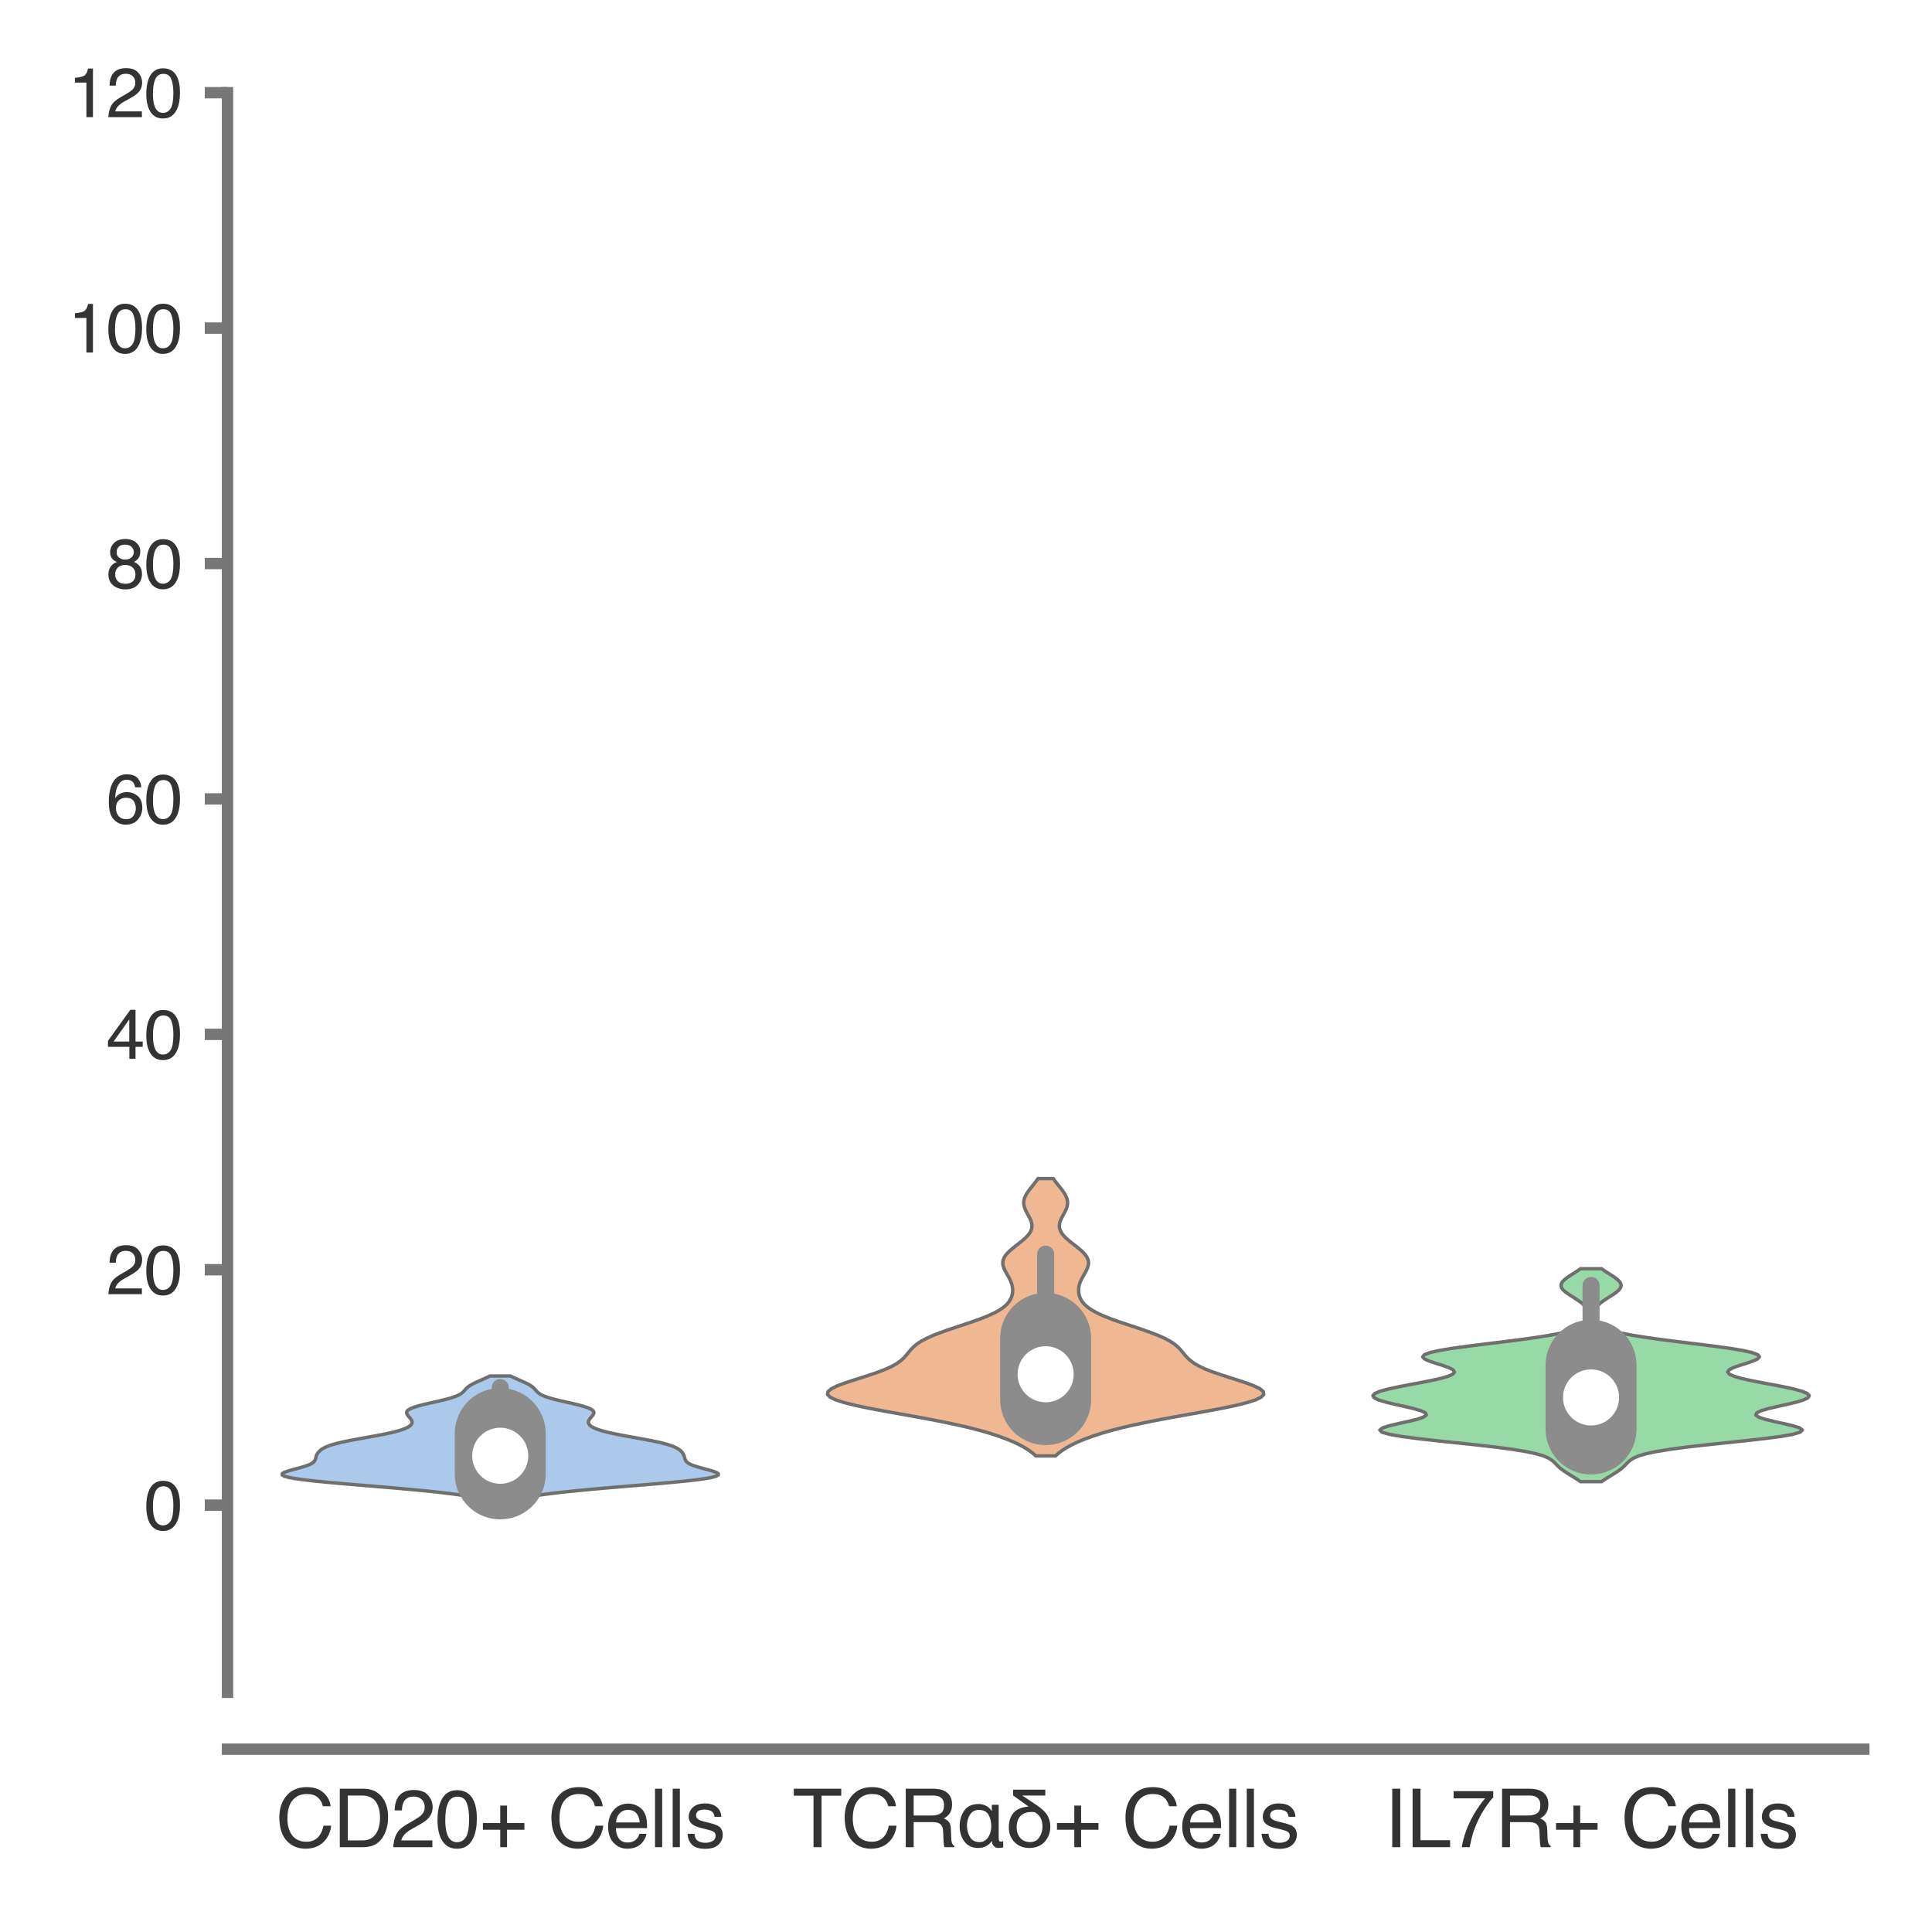 <?xml version="1.0" encoding="utf-8" standalone="no"?>
<!DOCTYPE svg PUBLIC "-//W3C//DTD SVG 1.1//EN"
  "http://www.w3.org/Graphics/SVG/1.1/DTD/svg11.dtd">
<svg xmlns:xlink="http://www.w3.org/1999/xlink" width="84.96pt" height="84.96pt" viewBox="0 0 84.96 84.96" xmlns="http://www.w3.org/2000/svg" version="1.1">
 <defs>
  <style type="text/css">*{stroke-linejoin: round; stroke-linecap: butt}</style>
 </defs>
 <g id="figure_1">
  <g id="patch_1">
   <path d="M 0 84.96 
L 84.96 84.96 
L 84.96 0 
L 0 0 
z
" style="fill: #ffffff"/>
  </g>
  <g id="axes_1">
   <g id="patch_2">
    <path d="M 10.005 74.42 
L 81.96 74.42 
L 81.96 4.076 
L 10.005 4.076 
z
" style="fill: #ffffff"/>
   </g>
   <g id="matplotlib.axis_1">
    <g id="xtick_1">
     <g id="text_1">
      <!-- CD20+ Cells -->
      <g style="fill: #333333" transform="translate(12.126 81.23) scale(0.035 -0.035)">
       <defs>
        <path id="Helvetica-43" d="M 2422 4716 
Q 3294 4716 3775 4256 
Q 4256 3797 4309 3213 
L 3703 3213 
Q 3600 3656 3292 3915 
Q 2984 4175 2428 4175 
Q 1750 4175 1333 3698 
Q 916 3222 916 2238 
Q 916 1431 1292 929 
Q 1669 428 2416 428 
Q 3103 428 3463 956 
Q 3653 1234 3747 1688 
L 4353 1688 
Q 4272 963 3816 472 
Q 3269 -119 2341 -119 
Q 1541 -119 997 366 
Q 281 1006 281 2344 
Q 281 3359 819 4009 
Q 1400 4716 2422 4716 
z
M 2297 4716 
L 2297 4716 
z
" transform="scale(0.016)"/>
        <path id="Helvetica-44" d="M 2250 531 
Q 2566 531 2769 597 
Q 3131 719 3363 1066 
Q 3547 1344 3628 1778 
Q 3675 2038 3675 2259 
Q 3675 3113 3336 3584 
Q 2997 4056 2244 4056 
L 1141 4056 
L 1141 531 
L 2250 531 
z
M 516 4591 
L 2375 4591 
Q 3322 4591 3844 3919 
Q 4309 3313 4309 2366 
Q 4309 1634 4034 1044 
Q 3550 0 2369 0 
L 516 0 
L 516 4591 
z
" transform="scale(0.016)"/>
        <path id="Helvetica-32" d="M 200 0 
Q 231 578 439 1006 
Q 647 1434 1250 1784 
L 1850 2131 
Q 2253 2366 2416 2531 
Q 2672 2791 2672 3125 
Q 2672 3516 2437 3745 
Q 2203 3975 1813 3975 
Q 1234 3975 1013 3538 
Q 894 3303 881 2888 
L 309 2888 
Q 319 3472 525 3841 
Q 891 4491 1816 4491 
Q 2584 4491 2939 4075 
Q 3294 3659 3294 3150 
Q 3294 2613 2916 2231 
Q 2697 2009 2131 1694 
L 1703 1456 
Q 1397 1288 1222 1134 
Q 909 863 828 531 
L 3272 531 
L 3272 0 
L 200 0 
z
" transform="scale(0.016)"/>
        <path id="Helvetica-30" d="M 1731 4475 
Q 2600 4475 2988 3759 
Q 3288 3206 3288 2244 
Q 3288 1331 3016 734 
Q 2622 -122 1728 -122 
Q 922 -122 528 578 
Q 200 1163 200 2147 
Q 200 2909 397 3456 
Q 766 4475 1731 4475 
z
M 1725 391 
Q 2163 391 2422 778 
Q 2681 1166 2681 2222 
Q 2681 2984 2493 3476 
Q 2306 3969 1766 3969 
Q 1269 3969 1039 3501 
Q 809 3034 809 2125 
Q 809 1441 956 1025 
Q 1181 391 1725 391 
z
" transform="scale(0.016)"/>
        <path id="Helvetica-2b" d="M 288 1369 
L 288 1894 
L 1650 1894 
L 1650 3266 
L 2184 3266 
L 2184 1894 
L 3547 1894 
L 3547 1369 
L 2184 1369 
L 2184 0 
L 1650 0 
L 1650 1369 
L 288 1369 
z
" transform="scale(0.016)"/>
        <path id="Helvetica-20" transform="scale(0.016)"/>
        <path id="Helvetica-65" d="M 1806 3422 
Q 2163 3422 2497 3255 
Q 2831 3088 3006 2822 
Q 3175 2569 3231 2231 
Q 3281 2000 3281 1494 
L 828 1494 
Q 844 984 1069 676 
Q 1294 369 1766 369 
Q 2206 369 2469 659 
Q 2619 828 2681 1050 
L 3234 1050 
Q 3213 866 3089 639 
Q 2966 413 2813 269 
Q 2556 19 2178 -69 
Q 1975 -119 1719 -119 
Q 1094 -119 659 336 
Q 225 791 225 1609 
Q 225 2416 662 2919 
Q 1100 3422 1806 3422 
z
M 2703 1941 
Q 2669 2306 2544 2525 
Q 2313 2931 1772 2931 
Q 1384 2931 1121 2651 
Q 859 2372 844 1941 
L 2703 1941 
z
M 1753 3428 
L 1753 3428 
z
" transform="scale(0.016)"/>
        <path id="Helvetica-6c" d="M 428 4591 
L 991 4591 
L 991 0 
L 428 0 
L 428 4591 
z
" transform="scale(0.016)"/>
        <path id="Helvetica-73" d="M 747 1050 
Q 772 769 888 619 
Q 1100 347 1625 347 
Q 1938 347 2175 483 
Q 2413 619 2413 903 
Q 2413 1119 2222 1231 
Q 2100 1300 1741 1391 
L 1294 1503 
Q 866 1609 663 1741 
Q 300 1969 300 2372 
Q 300 2847 642 3140 
Q 984 3434 1563 3434 
Q 2319 3434 2653 2991 
Q 2863 2709 2856 2384 
L 2325 2384 
Q 2309 2575 2191 2731 
Q 1997 2953 1519 2953 
Q 1200 2953 1036 2831 
Q 872 2709 872 2509 
Q 872 2291 1088 2159 
Q 1213 2081 1456 2022 
L 1828 1931 
Q 2434 1784 2641 1647 
Q 2969 1431 2969 969 
Q 2969 522 2630 197 
Q 2291 -128 1597 -128 
Q 850 -128 539 211 
Q 228 550 206 1050 
L 747 1050 
z
M 1578 3428 
L 1578 3428 
z
" transform="scale(0.016)"/>
       </defs>
       <use xlink:href="#Helvetica-43"/>
       <use xlink:href="#Helvetica-44" x="72.217"/>
       <use xlink:href="#Helvetica-32" x="144.434"/>
       <use xlink:href="#Helvetica-30" x="200.049"/>
       <use xlink:href="#Helvetica-2b" x="255.664"/>
       <use xlink:href="#Helvetica-20" x="314.062"/>
       <use xlink:href="#Helvetica-43" x="341.846"/>
       <use xlink:href="#Helvetica-65" x="414.062"/>
       <use xlink:href="#Helvetica-6c" x="469.678"/>
       <use xlink:href="#Helvetica-6c" x="491.895"/>
       <use xlink:href="#Helvetica-73" x="514.111"/>
      </g>
     </g>
    </g>
    <g id="xtick_2">
     <g id="text_2">
      <!-- TCRαδ+ Cells -->
      <g style="fill: #333333" transform="translate(34.85 81.23) scale(0.035 -0.035)">
       <defs>
        <path id="Helvetica-54" d="M 3828 4591 
L 3828 4044 
L 2281 4044 
L 2281 0 
L 1650 0 
L 1650 4044 
L 103 4044 
L 103 4591 
L 3828 4591 
z
" transform="scale(0.016)"/>
        <path id="Helvetica-52" d="M 2622 2488 
Q 3059 2488 3314 2663 
Q 3569 2838 3569 3294 
Q 3569 3784 3213 3963 
Q 3022 4056 2703 4056 
L 1184 4056 
L 1184 2488 
L 2622 2488 
z
M 563 4591 
L 2688 4591 
Q 3213 4591 3553 4438 
Q 4200 4144 4200 3353 
Q 4200 2941 4029 2678 
Q 3859 2416 3553 2256 
Q 3822 2147 3958 1969 
Q 4094 1791 4109 1391 
L 4131 775 
Q 4141 513 4175 384 
Q 4231 166 4375 103 
L 4375 0 
L 3613 0 
Q 3581 59 3562 153 
Q 3544 247 3531 516 
L 3494 1281 
Q 3472 1731 3159 1884 
Q 2981 1969 2600 1969 
L 1184 1969 
L 1184 0 
L 563 0 
L 563 4591 
z
" transform="scale(0.016)"/>
        <path id="Helvetica-3b1" d="M 3347 703 
Q 3334 428 3525 434 
Q 3641 434 3700 475 
L 3700 -19 
Q 3628 -44 3513 -50 
Q 3391 -63 3309 -63 
Q 3084 -56 2956 103 
Q 2816 256 2816 475 
L 2803 475 
Q 2413 -63 1734 -63 
Q 1006 -50 647 459 
Q 281 953 281 1644 
Q 281 2350 634 2859 
Q 984 3378 1741 3391 
Q 2413 3391 2797 2847 
L 2809 2847 
L 2809 3328 
L 3347 3328 
L 3347 703 
z
M 1825 397 
Q 2075 397 2253 513 
Q 2425 622 2541 806 
Q 2766 1184 2766 1638 
Q 2766 2144 2559 2528 
Q 2350 2919 1797 2931 
Q 1306 2919 1081 2534 
Q 856 2156 856 1697 
Q 856 1209 1081 819 
Q 1306 409 1825 397 
z
" transform="scale(0.016)"/>
        <path id="Helvetica-3b4" d="M 666 4519 
L 3188 4519 
L 3188 4056 
L 1394 4056 
L 1394 4044 
L 2509 3303 
Q 3134 2881 3372 2469 
Q 3591 2053 3584 1600 
Q 3578 934 3163 447 
Q 2738 -50 1938 -63 
Q 1203 -56 769 403 
Q 331 850 325 1556 
Q 341 3066 1863 3188 
L 1863 3200 
L 666 4056 
L 666 4519 
z
M 1991 397 
Q 2497 403 2731 794 
Q 2969 1166 2969 1606 
Q 2969 1856 2919 2041 
Q 2866 2222 2791 2344 
Q 2713 2463 2638 2541 
Q 2559 2619 2509 2650 
Q 2381 2766 2156 2766 
Q 947 2766 941 1528 
Q 941 1056 1216 738 
Q 1491 403 1991 397 
z
" transform="scale(0.016)"/>
       </defs>
       <use xlink:href="#Helvetica-54"/>
       <use xlink:href="#Helvetica-43" x="61.084"/>
       <use xlink:href="#Helvetica-52" x="133.301"/>
       <use xlink:href="#Helvetica-3b1" x="205.518"/>
       <use xlink:href="#Helvetica-3b4" x="266.602"/>
       <use xlink:href="#Helvetica-2b" x="327.686"/>
       <use xlink:href="#Helvetica-20" x="386.084"/>
       <use xlink:href="#Helvetica-43" x="413.867"/>
       <use xlink:href="#Helvetica-65" x="486.084"/>
       <use xlink:href="#Helvetica-6c" x="541.699"/>
       <use xlink:href="#Helvetica-6c" x="563.916"/>
       <use xlink:href="#Helvetica-73" x="586.133"/>
      </g>
     </g>
    </g>
    <g id="xtick_3">
     <g id="text_3">
      <!-- IL7R+ Cells -->
      <g style="fill: #333333" transform="translate(60.873 81.23) scale(0.035 -0.035)">
       <defs>
        <path id="Helvetica-49" d="M 628 4591 
L 1256 4591 
L 1256 0 
L 628 0 
L 628 4591 
z
" transform="scale(0.016)"/>
        <path id="Helvetica-4c" d="M 488 4591 
L 1109 4591 
L 1109 547 
L 3434 547 
L 3434 0 
L 488 0 
L 488 4591 
z
" transform="scale(0.016)"/>
        <path id="Helvetica-37" d="M 3347 4400 
L 3347 3909 
Q 3131 3700 2773 3181 
Q 2416 2663 2141 2063 
Q 1869 1478 1728 997 
Q 1638 688 1494 0 
L 872 0 
Q 1084 1281 1809 2550 
Q 2238 3294 2709 3834 
L 234 3834 
L 234 4400 
L 3347 4400 
z
" transform="scale(0.016)"/>
       </defs>
       <use xlink:href="#Helvetica-49"/>
       <use xlink:href="#Helvetica-4c" x="27.783"/>
       <use xlink:href="#Helvetica-37" x="83.398"/>
       <use xlink:href="#Helvetica-52" x="139.014"/>
       <use xlink:href="#Helvetica-2b" x="211.23"/>
       <use xlink:href="#Helvetica-20" x="269.629"/>
       <use xlink:href="#Helvetica-43" x="297.412"/>
       <use xlink:href="#Helvetica-65" x="369.629"/>
       <use xlink:href="#Helvetica-6c" x="425.244"/>
       <use xlink:href="#Helvetica-6c" x="447.461"/>
       <use xlink:href="#Helvetica-73" x="469.678"/>
      </g>
     </g>
    </g>
   </g>
   <g id="matplotlib.axis_2">
    <g id="ytick_1">
     <g id="line2d_1">
      <defs>
       <path id="m9e9e33319c" d="M 0 0 
L -1 0 
" style="stroke: #777777; stroke-width: 0.5"/>
      </defs>
      <g>
       <use xlink:href="#m9e9e33319c" x="10.005" y="66.19" style="fill: #777777; stroke: #777777; stroke-width: 0.5"/>
      </g>
     </g>
     <g id="text_4">
      <!-- 0 -->
      <g style="fill: #333333" transform="translate(6.337 67.266) scale(0.03 -0.03)">
       <use xlink:href="#Helvetica-30"/>
      </g>
     </g>
    </g>
    <g id="ytick_2">
     <g id="line2d_2">
      <g>
       <use xlink:href="#m9e9e33319c" x="10.005" y="55.837" style="fill: #777777; stroke: #777777; stroke-width: 0.5"/>
      </g>
     </g>
     <g id="text_5">
      <!-- 20 -->
      <g style="fill: #333333" transform="translate(4.669 56.913) scale(0.03 -0.03)">
       <use xlink:href="#Helvetica-32"/>
       <use xlink:href="#Helvetica-30" x="55.615"/>
      </g>
     </g>
    </g>
    <g id="ytick_3">
     <g id="line2d_3">
      <g>
       <use xlink:href="#m9e9e33319c" x="10.005" y="45.485" style="fill: #777777; stroke: #777777; stroke-width: 0.5"/>
      </g>
     </g>
     <g id="text_6">
      <!-- 40 -->
      <g style="fill: #333333" transform="translate(4.669 46.561) scale(0.03 -0.03)">
       <defs>
        <path id="Helvetica-34" d="M 2116 1584 
L 2116 3613 
L 681 1584 
L 2116 1584 
z
M 2125 0 
L 2125 1094 
L 163 1094 
L 163 1644 
L 2213 4488 
L 2688 4488 
L 2688 1584 
L 3347 1584 
L 3347 1094 
L 2688 1094 
L 2688 0 
L 2125 0 
z
" transform="scale(0.016)"/>
       </defs>
       <use xlink:href="#Helvetica-34"/>
       <use xlink:href="#Helvetica-30" x="55.615"/>
      </g>
     </g>
    </g>
    <g id="ytick_4">
     <g id="line2d_4">
      <g>
       <use xlink:href="#m9e9e33319c" x="10.005" y="35.133" style="fill: #777777; stroke: #777777; stroke-width: 0.5"/>
      </g>
     </g>
     <g id="text_7">
      <!-- 60 -->
      <g style="fill: #333333" transform="translate(4.669 36.209) scale(0.03 -0.03)">
       <defs>
        <path id="Helvetica-36" d="M 1872 4494 
Q 2622 4494 2917 4105 
Q 3213 3716 3213 3303 
L 2656 3303 
Q 2606 3569 2497 3719 
Q 2294 4000 1881 4000 
Q 1409 4000 1131 3564 
Q 853 3128 822 2316 
Q 1016 2600 1309 2741 
Q 1578 2866 1909 2866 
Q 2472 2866 2890 2506 
Q 3309 2147 3309 1434 
Q 3309 825 2912 354 
Q 2516 -116 1781 -116 
Q 1153 -116 697 361 
Q 241 838 241 1966 
Q 241 2800 444 3381 
Q 834 4494 1872 4494 
z
M 1831 384 
Q 2275 384 2495 682 
Q 2716 981 2716 1388 
Q 2716 1731 2519 2042 
Q 2322 2353 1803 2353 
Q 1441 2353 1167 2112 
Q 894 1872 894 1388 
Q 894 963 1142 673 
Q 1391 384 1831 384 
z
" transform="scale(0.016)"/>
       </defs>
       <use xlink:href="#Helvetica-36"/>
       <use xlink:href="#Helvetica-30" x="55.615"/>
      </g>
     </g>
    </g>
    <g id="ytick_5">
     <g id="line2d_5">
      <g>
       <use xlink:href="#m9e9e33319c" x="10.005" y="24.781" style="fill: #777777; stroke: #777777; stroke-width: 0.5"/>
      </g>
     </g>
     <g id="text_8">
      <!-- 80 -->
      <g style="fill: #333333" transform="translate(4.669 25.857) scale(0.03 -0.03)">
       <defs>
        <path id="Helvetica-38" d="M 1741 2600 
Q 2113 2600 2322 2808 
Q 2531 3016 2531 3303 
Q 2531 3553 2331 3762 
Q 2131 3972 1722 3972 
Q 1316 3972 1134 3762 
Q 953 3553 953 3272 
Q 953 2956 1187 2778 
Q 1422 2600 1741 2600 
z
M 1775 384 
Q 2166 384 2423 595 
Q 2681 806 2681 1225 
Q 2681 1659 2415 1884 
Q 2150 2109 1734 2109 
Q 1331 2109 1076 1879 
Q 822 1650 822 1244 
Q 822 894 1055 639 
Q 1288 384 1775 384 
z
M 975 2384 
Q 741 2484 609 2619 
Q 363 2869 363 3269 
Q 363 3769 725 4128 
Q 1088 4488 1753 4488 
Q 2397 4488 2762 4148 
Q 3128 3809 3128 3356 
Q 3128 2938 2916 2678 
Q 2797 2531 2547 2391 
Q 2825 2263 2984 2097 
Q 3281 1784 3281 1284 
Q 3281 694 2884 283 
Q 2488 -128 1763 -128 
Q 1109 -128 657 226 
Q 206 581 206 1256 
Q 206 1653 400 1942 
Q 594 2231 975 2384 
z
" transform="scale(0.016)"/>
       </defs>
       <use xlink:href="#Helvetica-38"/>
       <use xlink:href="#Helvetica-30" x="55.615"/>
      </g>
     </g>
    </g>
    <g id="ytick_6">
     <g id="line2d_6">
      <g>
       <use xlink:href="#m9e9e33319c" x="10.005" y="14.428" style="fill: #777777; stroke: #777777; stroke-width: 0.5"/>
      </g>
     </g>
     <g id="text_9">
      <!-- 100 -->
      <g style="fill: #333333" transform="translate(3 15.504) scale(0.03 -0.03)">
       <defs>
        <path id="Helvetica-31" d="M 613 3169 
L 613 3600 
Q 1222 3659 1462 3798 
Q 1703 3938 1822 4456 
L 2266 4456 
L 2266 0 
L 1666 0 
L 1666 3169 
L 613 3169 
z
" transform="scale(0.016)"/>
       </defs>
       <use xlink:href="#Helvetica-31"/>
       <use xlink:href="#Helvetica-30" x="55.615"/>
       <use xlink:href="#Helvetica-30" x="111.23"/>
      </g>
     </g>
    </g>
    <g id="ytick_7">
     <g id="line2d_7">
      <g>
       <use xlink:href="#m9e9e33319c" x="10.005" y="4.076" style="fill: #777777; stroke: #777777; stroke-width: 0.5"/>
      </g>
     </g>
     <g id="text_10">
      <!-- 120 -->
      <g style="fill: #333333" transform="translate(3 5.152) scale(0.03 -0.03)">
       <use xlink:href="#Helvetica-31"/>
       <use xlink:href="#Helvetica-32" x="55.615"/>
       <use xlink:href="#Helvetica-30" x="111.23"/>
      </g>
     </g>
    </g>
   </g>
   <g id="PolyCollection_1">
    <defs>
     <path id="m7d4cfdb4c0" d="M 22.669 -19.003 
L 21.327 -19.003 
L 21.118 -19.058 
L 20.865 -19.113 
L 20.562 -19.168 
L 20.208 -19.223 
L 19.799 -19.278 
L 19.336 -19.333 
L 18.821 -19.388 
L 18.257 -19.443 
L 17.652 -19.498 
L 17.014 -19.553 
L 16.357 -19.608 
L 15.695 -19.663 
L 15.047 -19.718 
L 14.433 -19.773 
L 13.872 -19.828 
L 13.383 -19.883 
L 12.983 -19.938 
L 12.684 -19.993 
L 12.491 -20.048 
L 12.404 -20.103 
L 12.412 -20.158 
L 12.502 -20.213 
L 12.654 -20.268 
L 12.844 -20.323 
L 13.05 -20.378 
L 13.251 -20.433 
L 13.432 -20.488 
L 13.582 -20.543 
L 13.697 -20.598 
L 13.777 -20.653 
L 13.829 -20.709 
L 13.86 -20.764 
L 13.879 -20.819 
L 13.893 -20.874 
L 13.908 -20.929 
L 13.929 -20.984 
L 13.959 -21.039 
L 13.998 -21.094 
L 14.049 -21.149 
L 14.114 -21.204 
L 14.196 -21.259 
L 14.3 -21.314 
L 14.43 -21.369 
L 14.59 -21.424 
L 14.784 -21.479 
L 15.01 -21.534 
L 15.267 -21.589 
L 15.549 -21.644 
L 15.848 -21.699 
L 16.154 -21.754 
L 16.458 -21.809 
L 16.749 -21.864 
L 17.021 -21.919 
L 17.266 -21.974 
L 17.48 -22.029 
L 17.662 -22.084 
L 17.81 -22.139 
L 17.928 -22.194 
L 18.015 -22.249 
L 18.074 -22.304 
L 18.109 -22.359 
L 18.12 -22.415 
L 18.112 -22.47 
L 18.086 -22.525 
L 18.048 -22.58 
L 18.003 -22.635 
L 17.955 -22.69 
L 17.914 -22.745 
L 17.886 -22.8 
L 17.88 -22.855 
L 17.904 -22.91 
L 17.964 -22.965 
L 18.063 -23.02 
L 18.202 -23.075 
L 18.378 -23.13 
L 18.586 -23.185 
L 18.817 -23.24 
L 19.059 -23.295 
L 19.302 -23.35 
L 19.533 -23.405 
L 19.743 -23.46 
L 19.925 -23.515 
L 20.075 -23.57 
L 20.194 -23.625 
L 20.284 -23.68 
L 20.352 -23.735 
L 20.405 -23.79 
L 20.453 -23.845 
L 20.503 -23.9 
L 20.562 -23.955 
L 20.634 -24.01 
L 20.723 -24.065 
L 20.826 -24.12 
L 20.941 -24.176 
L 21.065 -24.231 
L 21.193 -24.286 
L 21.318 -24.341 
L 21.437 -24.396 
L 21.546 -24.451 
L 22.449 -24.451 
L 22.449 -24.451 
L 22.558 -24.396 
L 22.677 -24.341 
L 22.802 -24.286 
L 22.93 -24.231 
L 23.054 -24.176 
L 23.169 -24.12 
L 23.273 -24.065 
L 23.361 -24.01 
L 23.433 -23.955 
L 23.492 -23.9 
L 23.542 -23.845 
L 23.59 -23.79 
L 23.643 -23.735 
L 23.711 -23.68 
L 23.801 -23.625 
L 23.92 -23.57 
L 24.07 -23.515 
L 24.252 -23.46 
L 24.462 -23.405 
L 24.693 -23.35 
L 24.936 -23.295 
L 25.178 -23.24 
L 25.409 -23.185 
L 25.617 -23.13 
L 25.793 -23.075 
L 25.932 -23.02 
L 26.031 -22.965 
L 26.091 -22.91 
L 26.115 -22.855 
L 26.109 -22.8 
L 26.081 -22.745 
L 26.04 -22.69 
L 25.993 -22.635 
L 25.947 -22.58 
L 25.909 -22.525 
L 25.883 -22.47 
L 25.875 -22.415 
L 25.886 -22.359 
L 25.921 -22.304 
L 25.98 -22.249 
L 26.068 -22.194 
L 26.185 -22.139 
L 26.334 -22.084 
L 26.515 -22.029 
L 26.73 -21.974 
L 26.974 -21.919 
L 27.246 -21.864 
L 27.538 -21.809 
L 27.841 -21.754 
L 28.147 -21.699 
L 28.446 -21.644 
L 28.728 -21.589 
L 28.985 -21.534 
L 29.211 -21.479 
L 29.405 -21.424 
L 29.565 -21.369 
L 29.695 -21.314 
L 29.799 -21.259 
L 29.881 -21.204 
L 29.946 -21.149 
L 29.997 -21.094 
L 30.036 -21.039 
L 30.066 -20.984 
L 30.087 -20.929 
L 30.102 -20.874 
L 30.117 -20.819 
L 30.135 -20.764 
L 30.166 -20.709 
L 30.218 -20.653 
L 30.298 -20.598 
L 30.413 -20.543 
L 30.563 -20.488 
L 30.744 -20.433 
L 30.945 -20.378 
L 31.151 -20.323 
L 31.342 -20.268 
L 31.493 -20.213 
L 31.583 -20.158 
L 31.591 -20.103 
L 31.504 -20.048 
L 31.311 -19.993 
L 31.012 -19.938 
L 30.612 -19.883 
L 30.123 -19.828 
L 29.562 -19.773 
L 28.948 -19.718 
L 28.3 -19.663 
L 27.638 -19.608 
L 26.981 -19.553 
L 26.343 -19.498 
L 25.738 -19.443 
L 25.174 -19.388 
L 24.659 -19.333 
L 24.196 -19.278 
L 23.787 -19.223 
L 23.433 -19.168 
L 23.13 -19.113 
L 22.877 -19.058 
L 22.669 -19.003 
z
" style="stroke: #6f6f6f; stroke-width: 0.15"/>
    </defs>
    <g clip-path="url(#p5ed12e0add)">
     <use xlink:href="#m7d4cfdb4c0" x="0" y="84.96" style="fill: #abc9ea; stroke: #6f6f6f; stroke-width: 0.15"/>
    </g>
   </g>
   <g id="PolyCollection_2">
    <defs>
     <path id="m008f60f271" d="M 46.416 -20.937 
L 45.549 -20.937 
L 45.411 -21.06 
L 45.244 -21.183 
L 45.048 -21.307 
L 44.821 -21.43 
L 44.56 -21.553 
L 44.264 -21.676 
L 43.93 -21.799 
L 43.554 -21.923 
L 43.131 -22.046 
L 42.658 -22.169 
L 42.131 -22.292 
L 41.55 -22.415 
L 40.92 -22.539 
L 40.252 -22.662 
L 39.563 -22.785 
L 38.877 -22.908 
L 38.223 -23.031 
L 37.632 -23.154 
L 37.132 -23.278 
L 36.748 -23.401 
L 36.498 -23.524 
L 36.388 -23.647 
L 36.416 -23.77 
L 36.566 -23.894 
L 36.819 -24.017 
L 37.146 -24.14 
L 37.518 -24.263 
L 37.908 -24.386 
L 38.291 -24.51 
L 38.646 -24.633 
L 38.96 -24.756 
L 39.226 -24.879 
L 39.442 -25.002 
L 39.614 -25.126 
L 39.749 -25.249 
L 39.859 -25.372 
L 39.959 -25.495 
L 40.062 -25.618 
L 40.183 -25.741 
L 40.334 -25.865 
L 40.523 -25.988 
L 40.756 -26.111 
L 41.033 -26.234 
L 41.349 -26.357 
L 41.696 -26.481 
L 42.063 -26.604 
L 42.434 -26.727 
L 42.798 -26.85 
L 43.139 -26.973 
L 43.447 -27.097 
L 43.716 -27.22 
L 43.941 -27.343 
L 44.122 -27.466 
L 44.263 -27.589 
L 44.369 -27.713 
L 44.444 -27.836 
L 44.494 -27.959 
L 44.523 -28.082 
L 44.534 -28.205 
L 44.527 -28.328 
L 44.503 -28.452 
L 44.463 -28.575 
L 44.409 -28.698 
L 44.344 -28.821 
L 44.273 -28.944 
L 44.205 -29.068 
L 44.147 -29.191 
L 44.108 -29.314 
L 44.096 -29.437 
L 44.116 -29.56 
L 44.17 -29.684 
L 44.258 -29.807 
L 44.376 -29.93 
L 44.517 -30.053 
L 44.672 -30.176 
L 44.831 -30.3 
L 44.983 -30.423 
L 45.119 -30.546 
L 45.231 -30.669 
L 45.314 -30.792 
L 45.364 -30.916 
L 45.382 -31.039 
L 45.37 -31.162 
L 45.332 -31.285 
L 45.276 -31.408 
L 45.21 -31.531 
L 45.143 -31.655 
L 45.084 -31.778 
L 45.04 -31.901 
L 45.018 -32.024 
L 45.021 -32.147 
L 45.051 -32.271 
L 45.104 -32.394 
L 45.178 -32.517 
L 45.267 -32.64 
L 45.364 -32.763 
L 45.463 -32.887 
L 45.559 -33.01 
L 45.647 -33.133 
L 46.318 -33.133 
L 46.318 -33.133 
L 46.406 -33.01 
L 46.502 -32.887 
L 46.601 -32.763 
L 46.698 -32.64 
L 46.787 -32.517 
L 46.861 -32.394 
L 46.914 -32.271 
L 46.943 -32.147 
L 46.947 -32.024 
L 46.925 -31.901 
L 46.881 -31.778 
L 46.822 -31.655 
L 46.755 -31.531 
L 46.689 -31.408 
L 46.633 -31.285 
L 46.595 -31.162 
L 46.583 -31.039 
L 46.601 -30.916 
L 46.651 -30.792 
L 46.734 -30.669 
L 46.846 -30.546 
L 46.982 -30.423 
L 47.134 -30.3 
L 47.293 -30.176 
L 47.447 -30.053 
L 47.588 -29.93 
L 47.706 -29.807 
L 47.795 -29.684 
L 47.849 -29.56 
L 47.869 -29.437 
L 47.857 -29.314 
L 47.818 -29.191 
L 47.76 -29.068 
L 47.692 -28.944 
L 47.621 -28.821 
L 47.556 -28.698 
L 47.501 -28.575 
L 47.461 -28.452 
L 47.438 -28.328 
L 47.431 -28.205 
L 47.441 -28.082 
L 47.471 -27.959 
L 47.521 -27.836 
L 47.596 -27.713 
L 47.701 -27.589 
L 47.842 -27.466 
L 48.024 -27.343 
L 48.249 -27.22 
L 48.517 -27.097 
L 48.826 -26.973 
L 49.167 -26.85 
L 49.53 -26.727 
L 49.902 -26.604 
L 50.269 -26.481 
L 50.616 -26.357 
L 50.932 -26.234 
L 51.209 -26.111 
L 51.441 -25.988 
L 51.631 -25.865 
L 51.781 -25.741 
L 51.902 -25.618 
L 52.006 -25.495 
L 52.105 -25.372 
L 52.216 -25.249 
L 52.351 -25.126 
L 52.522 -25.002 
L 52.739 -24.879 
L 53.005 -24.756 
L 53.319 -24.633 
L 53.674 -24.51 
L 54.057 -24.386 
L 54.447 -24.263 
L 54.819 -24.14 
L 55.146 -24.017 
L 55.399 -23.894 
L 55.549 -23.77 
L 55.576 -23.647 
L 55.467 -23.524 
L 55.217 -23.401 
L 54.833 -23.278 
L 54.333 -23.154 
L 53.742 -23.031 
L 53.088 -22.908 
L 52.402 -22.785 
L 51.713 -22.662 
L 51.045 -22.539 
L 50.415 -22.415 
L 49.834 -22.292 
L 49.307 -22.169 
L 48.833 -22.046 
L 48.411 -21.923 
L 48.035 -21.799 
L 47.701 -21.676 
L 47.405 -21.553 
L 47.144 -21.43 
L 46.917 -21.307 
L 46.72 -21.183 
L 46.554 -21.06 
L 46.416 -20.937 
z
" style="stroke: #6f6f6f; stroke-width: 0.15"/>
    </defs>
    <g clip-path="url(#p5ed12e0add)">
     <use xlink:href="#m008f60f271" x="0" y="84.96" style="fill: #efb792; stroke: #6f6f6f; stroke-width: 0.15"/>
    </g>
   </g>
   <g id="PolyCollection_3">
    <defs>
     <path id="mc1998bb89c" d="M 70.432 -19.804 
L 69.503 -19.804 
L 69.368 -19.899 
L 69.22 -19.993 
L 69.064 -20.088 
L 68.911 -20.182 
L 68.768 -20.277 
L 68.641 -20.372 
L 68.532 -20.466 
L 68.438 -20.561 
L 68.347 -20.655 
L 68.238 -20.75 
L 68.087 -20.845 
L 67.865 -20.939 
L 67.542 -21.034 
L 67.097 -21.128 
L 66.518 -21.223 
L 65.808 -21.318 
L 64.99 -21.412 
L 64.104 -21.507 
L 63.206 -21.601 
L 62.362 -21.696 
L 61.64 -21.79 
L 61.096 -21.885 
L 60.771 -21.98 
L 60.678 -22.074 
L 60.801 -22.169 
L 61.096 -22.263 
L 61.498 -22.358 
L 61.931 -22.453 
L 62.319 -22.547 
L 62.597 -22.642 
L 62.723 -22.736 
L 62.681 -22.831 
L 62.48 -22.926 
L 62.152 -23.02 
L 61.748 -23.115 
L 61.322 -23.209 
L 60.931 -23.304 
L 60.622 -23.398 
L 60.429 -23.493 
L 60.373 -23.588 
L 60.461 -23.682 
L 60.684 -23.777 
L 61.025 -23.871 
L 61.456 -23.966 
L 61.943 -24.061 
L 62.449 -24.155 
L 62.933 -24.25 
L 63.357 -24.344 
L 63.685 -24.439 
L 63.891 -24.534 
L 63.961 -24.628 
L 63.897 -24.723 
L 63.715 -24.817 
L 63.449 -24.912 
L 63.147 -25.006 
L 62.862 -25.101 
L 62.651 -25.196 
L 62.563 -25.29 
L 62.634 -25.385 
L 62.882 -25.479 
L 63.304 -25.574 
L 63.878 -25.669 
L 64.567 -25.763 
L 65.323 -25.858 
L 66.096 -25.952 
L 66.843 -26.047 
L 67.526 -26.142 
L 68.12 -26.236 
L 68.616 -26.331 
L 69.01 -26.425 
L 69.311 -26.52 
L 69.531 -26.614 
L 69.685 -26.709 
L 69.788 -26.804 
L 69.851 -26.898 
L 69.884 -26.993 
L 69.895 -27.087 
L 69.886 -27.182 
L 69.86 -27.277 
L 69.815 -27.371 
L 69.751 -27.466 
L 69.666 -27.56 
L 69.56 -27.655 
L 69.434 -27.749 
L 69.293 -27.844 
L 69.145 -27.939 
L 68.998 -28.033 
L 68.863 -28.128 
L 68.753 -28.222 
L 68.678 -28.317 
L 68.644 -28.412 
L 68.657 -28.506 
L 68.713 -28.601 
L 68.809 -28.695 
L 68.933 -28.79 
L 69.076 -28.885 
L 69.226 -28.979 
L 69.371 -29.074 
L 69.504 -29.168 
L 70.43 -29.168 
L 70.43 -29.168 
L 70.563 -29.074 
L 70.709 -28.979 
L 70.858 -28.885 
L 71.001 -28.79 
L 71.126 -28.695 
L 71.221 -28.601 
L 71.278 -28.506 
L 71.29 -28.412 
L 71.257 -28.317 
L 71.182 -28.222 
L 71.072 -28.128 
L 70.937 -28.033 
L 70.79 -27.939 
L 70.641 -27.844 
L 70.501 -27.749 
L 70.375 -27.655 
L 70.269 -27.56 
L 70.184 -27.466 
L 70.119 -27.371 
L 70.075 -27.277 
L 70.048 -27.182 
L 70.04 -27.087 
L 70.05 -26.993 
L 70.084 -26.898 
L 70.147 -26.804 
L 70.249 -26.709 
L 70.403 -26.614 
L 70.624 -26.52 
L 70.925 -26.425 
L 71.319 -26.331 
L 71.814 -26.236 
L 72.409 -26.142 
L 73.092 -26.047 
L 73.838 -25.952 
L 74.612 -25.858 
L 75.368 -25.763 
L 76.057 -25.669 
L 76.631 -25.574 
L 77.053 -25.479 
L 77.301 -25.385 
L 77.371 -25.29 
L 77.283 -25.196 
L 77.072 -25.101 
L 76.788 -25.006 
L 76.485 -24.912 
L 76.22 -24.817 
L 76.038 -24.723 
L 75.973 -24.628 
L 76.044 -24.534 
L 76.25 -24.439 
L 76.578 -24.344 
L 77.001 -24.25 
L 77.485 -24.155 
L 77.991 -24.061 
L 78.479 -23.966 
L 78.91 -23.871 
L 79.25 -23.777 
L 79.474 -23.682 
L 79.561 -23.588 
L 79.506 -23.493 
L 79.313 -23.398 
L 79.004 -23.304 
L 78.612 -23.209 
L 78.187 -23.115 
L 77.782 -23.02 
L 77.455 -22.926 
L 77.254 -22.831 
L 77.211 -22.736 
L 77.338 -22.642 
L 77.616 -22.547 
L 78.004 -22.453 
L 78.436 -22.358 
L 78.839 -22.263 
L 79.134 -22.169 
L 79.256 -22.074 
L 79.163 -21.98 
L 78.838 -21.885 
L 78.295 -21.79 
L 77.573 -21.696 
L 76.729 -21.601 
L 75.831 -21.507 
L 74.945 -21.412 
L 74.127 -21.318 
L 73.417 -21.223 
L 72.837 -21.128 
L 72.392 -21.034 
L 72.07 -20.939 
L 71.847 -20.845 
L 71.696 -20.75 
L 71.588 -20.655 
L 71.496 -20.561 
L 71.402 -20.466 
L 71.294 -20.372 
L 71.167 -20.277 
L 71.024 -20.182 
L 70.87 -20.088 
L 70.715 -19.993 
L 70.567 -19.899 
L 70.432 -19.804 
z
" style="stroke: #6f6f6f; stroke-width: 0.15"/>
    </defs>
    <g clip-path="url(#p5ed12e0add)">
     <use xlink:href="#mc1998bb89c" x="0" y="84.96" style="fill: #98daa7; stroke: #6f6f6f; stroke-width: 0.15"/>
    </g>
   </g>
   <g id="line2d_8">
    <path d="M 21.998 65.446 
L 21.998 61.02 
" clip-path="url(#p5ed12e0add)" style="fill: none; stroke: #8c8c8c; stroke-width: 0.75; stroke-linecap: round"/>
   </g>
   <g id="line2d_9">
    <path d="M 21.998 64.814 
L 21.998 63.041 
" clip-path="url(#p5ed12e0add)" style="fill: none; stroke: #8c8c8c; stroke-width: 4; stroke-linecap: round"/>
   </g>
   <g id="line2d_10">
    <path d="M 21.998 64.017 
" clip-path="url(#p5ed12e0add)" style="fill: none; stroke: #6f6f6f; stroke-width: 1.2; stroke-linecap: round"/>
    <defs>
     <path id="ma9ea4d9706" d="M 0 0.833 
C 0.221 0.833 0.433 0.746 0.589 0.589 
C 0.746 0.433 0.833 0.221 0.833 0 
C 0.833 -0.221 0.746 -0.433 0.589 -0.589 
C 0.433 -0.746 0.221 -0.833 0 -0.833 
C -0.221 -0.833 -0.433 -0.746 -0.589 -0.589 
C -0.746 -0.433 -0.833 -0.221 -0.833 0 
C -0.833 0.221 -0.746 0.433 -0.589 0.589 
C -0.433 0.746 -0.221 0.833 0 0.833 
z
" style="stroke: #ffffff; stroke-width: 0.8"/>
    </defs>
    <g clip-path="url(#p5ed12e0add)">
     <use xlink:href="#ma9ea4d9706" x="21.998" y="64.017" style="fill: #ffffff; stroke: #ffffff; stroke-width: 0.8"/>
    </g>
   </g>
   <g id="line2d_11">
    <path d="M 45.982 62.979 
L 45.982 55.152 
" clip-path="url(#p5ed12e0add)" style="fill: none; stroke: #8c8c8c; stroke-width: 0.75; stroke-linecap: round"/>
   </g>
   <g id="line2d_12">
    <path d="M 45.982 61.548 
L 45.982 58.853 
" clip-path="url(#p5ed12e0add)" style="fill: none; stroke: #8c8c8c; stroke-width: 4; stroke-linecap: round"/>
   </g>
   <g id="line2d_13">
    <path d="M 45.982 60.433 
" clip-path="url(#p5ed12e0add)" style="fill: none; stroke: #6f6f6f; stroke-width: 1.2; stroke-linecap: round"/>
    <g clip-path="url(#p5ed12e0add)">
     <use xlink:href="#ma9ea4d9706" x="45.982" y="60.433" style="fill: #ffffff; stroke: #ffffff; stroke-width: 0.8"/>
    </g>
   </g>
   <g id="line2d_14">
    <path d="M 69.967 64.421 
L 69.967 56.527 
" clip-path="url(#p5ed12e0add)" style="fill: none; stroke: #8c8c8c; stroke-width: 0.75; stroke-linecap: round"/>
   </g>
   <g id="line2d_15">
    <path d="M 69.967 62.841 
L 69.967 60.037 
" clip-path="url(#p5ed12e0add)" style="fill: none; stroke: #8c8c8c; stroke-width: 4; stroke-linecap: round"/>
   </g>
   <g id="line2d_16">
    <path d="M 69.967 61.453 
" clip-path="url(#p5ed12e0add)" style="fill: none; stroke: #6f6f6f; stroke-width: 1.2; stroke-linecap: round"/>
    <g clip-path="url(#p5ed12e0add)">
     <use xlink:href="#ma9ea4d9706" x="69.967" y="61.453" style="fill: #ffffff; stroke: #ffffff; stroke-width: 0.8"/>
    </g>
   </g>
   <g id="patch_3">
    <path d="M 10.005 74.42 
L 10.005 4.076 
" style="fill: none; stroke: #777777; stroke-width: 0.5; stroke-linejoin: miter; stroke-linecap: square"/>
   </g>
   <g id="patch_4">
    <path d="M 10.005 76.92 
L 81.96 76.92 
" style="fill: none; stroke: #777777; stroke-width: 0.5; stroke-linejoin: miter; stroke-linecap: square"/>
   </g>
  </g>
 </g>
 <defs>
  <clipPath id="p5ed12e0add">
   <rect x="10.005" y="4.076" width="71.955" height="70.343"/>
  </clipPath>
 </defs>
</svg>
